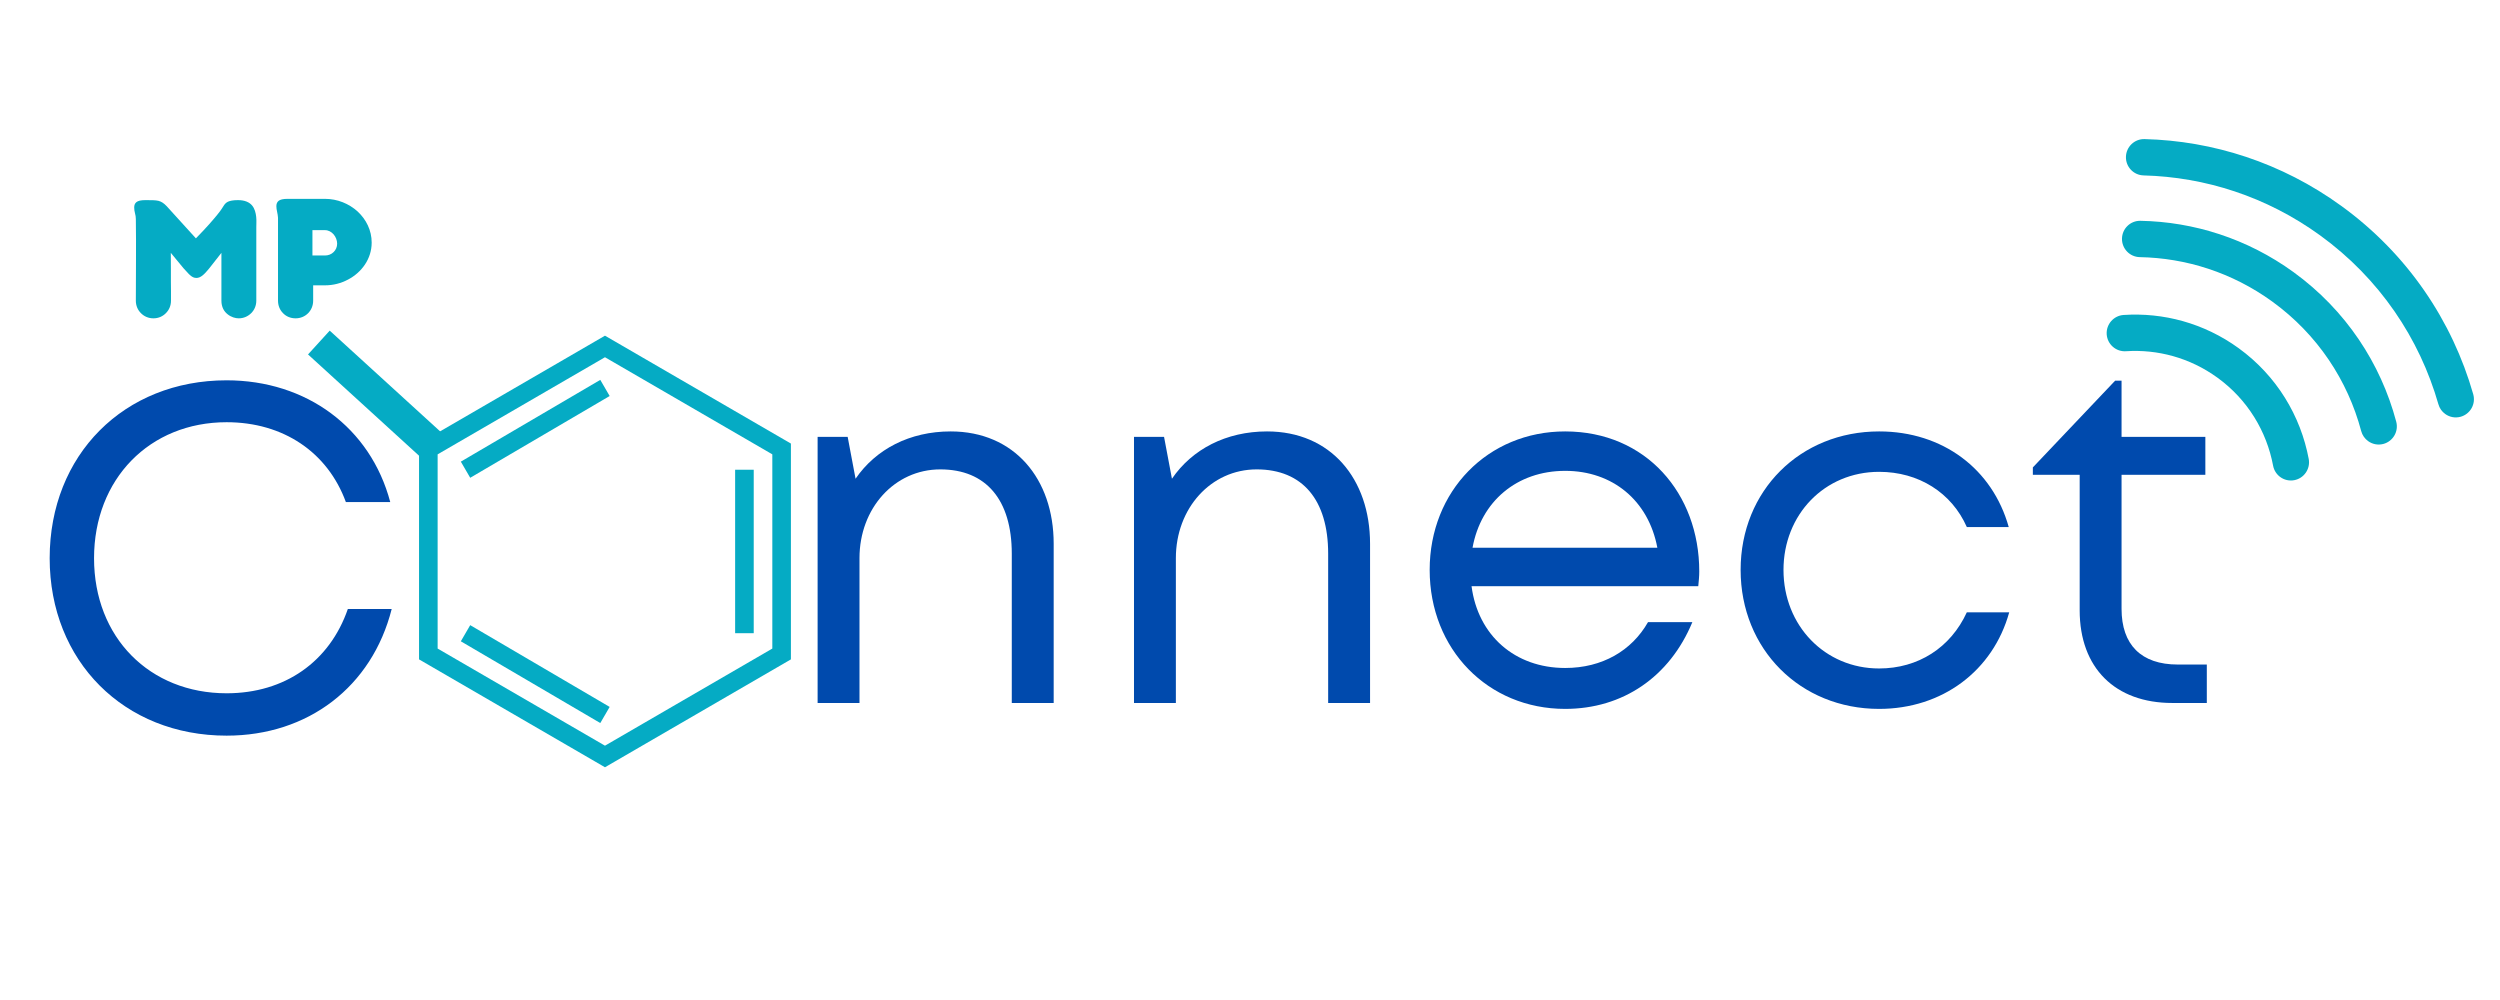 <svg xmlns="http://www.w3.org/2000/svg" xmlns:xlink="http://www.w3.org/1999/xlink" width="500" zoomAndPan="magnify" viewBox="0 0 375 150" height="200" preserveAspectRatio="xMidYMid meet" version="1.0"><defs><g/><clipPath id="e387b7a079"><path d="M 62.719 50.344 L 118.773 50.344 L 118.773 115.098 L 62.719 115.098 Z M 62.719 50.344 " clip-rule="nonzero"/></clipPath><clipPath id="a898a1be45"><path d="M 318.887 20.863 L 371.09 20.863 L 371.09 62.676 L 318.887 62.676 Z M 318.887 20.863 " clip-rule="nonzero"/></clipPath><clipPath id="e69ec8e4a3"><path d="M 316 47.16 L 346.43 47.16 L 346.43 72.074 L 316 72.074 Z M 316 47.16 " clip-rule="nonzero"/></clipPath></defs><g clip-path="url(#e387b7a079)"><path fill="#05abc4" d="M 90.746 50.352 L 62.855 66.535 L 62.855 98.906 L 90.746 115.09 L 118.637 98.906 L 118.637 66.535 Z M 90.746 53.586 L 115.848 68.152 L 115.848 97.285 L 90.746 111.852 L 65.645 97.285 L 65.645 68.152 Z M 90.043 56.98 L 69.125 69.246 L 70.531 71.668 L 91.449 59.402 Z M 110.27 70.457 L 110.27 94.984 L 113.059 94.984 L 113.059 70.457 Z M 70.531 93.773 L 69.125 96.195 L 90.043 108.457 L 91.449 106.039 Z M 70.531 93.773 " fill-opacity="1" fill-rule="nonzero"/></g><g clip-path="url(#a898a1be45)"><path fill="#05abc4" d="M 365.758 60.633 C 362.938 50.777 356.941 41.777 348.004 35.297 C 339.969 29.477 330.746 26.555 321.535 26.312 C 320.035 26.273 318.848 25.023 318.891 23.52 C 318.93 22.016 320.176 20.828 321.676 20.863 C 331.938 21.125 342.25 24.395 351.191 30.883 C 361.141 38.09 367.852 48.156 370.984 59.133 L 370.984 59.137 C 371.398 60.582 370.562 62.09 369.117 62.508 C 368.281 62.746 367.43 62.57 366.777 62.094 C 366.301 61.75 365.93 61.25 365.758 60.633 " fill-opacity="1" fill-rule="nonzero"/></g><path fill="#05abc4" d="M 354.18 64.66 C 352.168 57.098 347.656 50.18 340.84 45.234 C 334.809 40.863 327.875 38.699 320.965 38.57 C 319.465 38.539 318.27 37.297 318.297 35.793 C 318.324 34.289 319.562 33.09 321.062 33.121 C 329.043 33.266 337.074 35.777 344.027 40.816 C 351.887 46.516 357.117 54.535 359.434 63.254 C 359.824 64.707 358.957 66.199 357.508 66.59 C 356.688 66.809 355.852 66.629 355.215 66.164 C 354.723 65.809 354.348 65.289 354.18 64.66 " fill-opacity="1" fill-rule="nonzero"/><g clip-path="url(#e69ec8e4a3)"><path fill="#05abc4" d="M 340.965 69.855 C 340 64.715 337.164 59.949 332.609 56.645 C 328.465 53.645 323.629 52.379 318.902 52.684 C 317.402 52.789 316.105 51.648 316.004 50.148 C 315.91 48.648 317.043 47.348 318.539 47.246 C 324.477 46.852 330.598 48.457 335.797 52.227 C 341.516 56.371 345.102 62.402 346.309 68.844 L 346.309 68.848 C 346.582 70.324 345.613 71.75 344.137 72.027 C 343.371 72.172 342.625 71.98 342.043 71.559 C 341.5 71.164 341.098 70.566 340.965 69.855 " fill-opacity="1" fill-rule="nonzero"/></g><g fill="#004aad" fill-opacity="1"><g transform="translate(116.357, 105.447)"><g><path d="M 26.242 -40.734 C 20.109 -40.734 15.008 -38.07 11.977 -33.637 L 10.793 -39.918 L 6.285 -39.918 L 6.285 0 L 12.566 0 L 12.566 -21.734 C 12.566 -29.199 17.816 -35.039 24.691 -35.039 C 31.566 -35.039 35.41 -30.457 35.41 -22.398 L 35.41 0 L 41.695 0 L 41.695 -23.879 C 41.695 -33.637 35.781 -40.734 26.242 -40.734 Z M 26.242 -40.734 "/></g></g></g><g fill="#004aad" fill-opacity="1"><g transform="translate(163.814, 105.447)"><g><path d="M 26.242 -40.734 C 20.109 -40.734 15.008 -38.07 11.977 -33.637 L 10.793 -39.918 L 6.285 -39.918 L 6.285 0 L 12.566 0 L 12.566 -21.734 C 12.566 -29.199 17.816 -35.039 24.691 -35.039 C 31.566 -35.039 35.41 -30.457 35.41 -22.398 L 35.41 0 L 41.695 0 L 41.695 -23.879 C 41.695 -33.637 35.781 -40.734 26.242 -40.734 Z M 26.242 -40.734 "/></g></g></g><g fill="#004aad" fill-opacity="1"><g transform="translate(211.271, 105.447)"><g><path d="M 43.617 -19.738 C 43.617 -31.418 35.633 -40.734 23.508 -40.734 C 11.902 -40.734 3.18 -31.789 3.18 -19.961 C 3.18 -8.059 11.902 0.887 23.508 0.887 C 32.156 0.887 39.18 -3.918 42.582 -12.125 L 35.93 -12.125 C 33.488 -7.836 29.055 -5.25 23.508 -5.25 C 15.969 -5.25 10.422 -10.129 9.461 -17.52 L 43.469 -17.52 C 43.543 -18.258 43.617 -19 43.617 -19.738 Z M 23.508 -34.82 C 30.605 -34.82 36 -30.383 37.332 -23.285 L 9.609 -23.285 C 10.867 -30.234 16.262 -34.82 23.508 -34.82 Z M 23.508 -34.82 "/></g></g></g><g fill="#004aad" fill-opacity="1"><g transform="translate(257.989, 105.447)"><g><path d="M 23.879 0.887 C 33.34 0.887 40.953 -4.805 43.395 -13.602 L 37.035 -13.602 C 34.598 -8.281 29.719 -5.176 23.879 -5.176 C 15.746 -5.176 9.535 -11.605 9.535 -19.961 C 9.535 -28.238 15.672 -34.672 23.879 -34.672 C 29.793 -34.672 34.746 -31.566 37.035 -26.391 L 43.32 -26.391 C 40.883 -35.113 33.414 -40.734 23.879 -40.734 C 12.051 -40.734 3.105 -31.863 3.105 -19.961 C 3.105 -8.059 12.051 0.887 23.879 0.887 Z M 23.879 0.887 "/></g></g></g><g fill="#004aad" fill-opacity="1"><g transform="translate(303.819, 105.447)"><g><path d="M 22.844 -5.766 C 17.371 -5.766 14.414 -8.723 14.414 -14.121 L 14.414 -34.227 L 26.984 -34.227 L 26.984 -39.918 L 14.414 -39.918 L 14.414 -48.348 L 13.453 -48.348 L 1.109 -35.336 L 1.109 -34.227 L 8.133 -34.227 L 8.133 -13.898 C 8.133 -5.25 13.453 0 22.031 0 L 27.203 0 L 27.203 -5.766 Z M 22.844 -5.766 "/></g></g></g><g fill="#004aad" fill-opacity="1"><g transform="translate(3.978, 109.535)"><g><path d="M 30.016 0.812 C 42.211 0.812 51.82 -6.504 54.777 -18.188 L 48.199 -18.188 C 45.465 -10.277 38.738 -5.543 30.016 -5.543 C 18.48 -5.543 10.129 -13.898 10.129 -25.801 C 10.129 -37.703 18.48 -46.203 30.016 -46.203 C 38.516 -46.203 45.168 -41.695 47.902 -34.227 L 54.559 -34.227 C 51.602 -45.391 41.988 -52.488 30.016 -52.488 C 14.637 -52.488 3.473 -41.324 3.473 -25.801 C 3.473 -10.348 14.637 0.812 30.016 0.812 Z M 30.016 0.812 "/></g></g></g><g fill="#05abc4" fill-opacity="1"><g transform="translate(18.751, 47.48)"><g><path d="M 9.359 -6.613 C 9.508 -6.438 9.656 -6.289 9.805 -6.168 C 10.09 -5.926 10.348 -5.789 10.711 -5.789 C 11.375 -5.789 11.918 -6.355 12.633 -7.223 L 14.461 -9.551 L 14.461 -2.379 C 14.461 -1.422 14.852 -0.758 15.391 -0.34 C 15.918 0.094 16.57 0.27 17.055 0.27 C 17.801 0.27 18.449 -0.027 18.938 -0.516 C 19.41 -0.988 19.695 -1.637 19.695 -2.379 L 19.695 -13.402 C 19.695 -13.578 19.695 -13.809 19.707 -14.082 C 19.719 -14.352 19.707 -14.637 19.68 -14.945 C 19.613 -15.543 19.465 -16.176 19.059 -16.664 C 18.652 -17.137 17.988 -17.461 16.961 -17.461 C 16.219 -17.461 15.758 -17.367 15.434 -17.219 C 15.109 -17.055 14.945 -16.84 14.797 -16.609 L 14.527 -16.191 C 14.391 -15.973 14.176 -15.676 13.863 -15.297 C 13.242 -14.527 12.242 -13.363 10.633 -11.727 L 6.25 -16.555 C 5.816 -17.004 5.477 -17.23 5.02 -17.355 C 4.559 -17.461 3.965 -17.461 3.059 -17.461 C 2.367 -17.461 1.961 -17.355 1.719 -17.164 C 1.473 -16.977 1.379 -16.691 1.379 -16.367 C 1.379 -16.07 1.422 -15.77 1.5 -15.488 C 1.582 -15.203 1.625 -14.906 1.625 -14.621 C 1.648 -12.578 1.664 -10.551 1.648 -8.52 C 1.637 -6.48 1.625 -4.438 1.625 -2.379 C 1.625 -1.637 1.906 -0.988 2.379 -0.516 C 2.855 -0.027 3.504 0.27 4.262 0.27 C 5.02 0.27 5.668 -0.027 6.141 -0.516 C 6.613 -0.988 6.898 -1.637 6.898 -2.379 L 6.898 -3.828 C 6.883 -4.289 6.883 -4.789 6.883 -5.316 L 6.883 -7.129 C 6.871 -7.805 6.871 -8.617 6.871 -9.551 L 8.793 -7.223 Z M 9.359 -6.613 "/></g></g></g><g fill="#05abc4" fill-opacity="1"><g transform="translate(39.779, 47.48)"><g><path d="M 15.973 -11.09 C 15.973 -12.93 15.148 -14.566 13.863 -15.758 C 12.566 -16.934 10.82 -17.652 8.98 -17.652 L 3.355 -17.652 C 2.664 -17.652 2.258 -17.543 2.016 -17.355 C 1.773 -17.164 1.676 -16.879 1.676 -16.555 C 1.676 -16.297 1.719 -16.016 1.785 -15.719 C 1.852 -15.406 1.906 -15.109 1.922 -14.812 L 1.922 -2.379 C 1.922 -1.637 2.203 -0.973 2.68 -0.5 C 3.152 -0.012 3.801 0.27 4.559 0.27 C 5.301 0.27 5.953 -0.012 6.438 -0.5 C 6.91 -0.973 7.195 -1.637 7.195 -2.379 L 7.195 -4.68 L 8.98 -4.68 C 10.211 -4.68 11.391 -4.992 12.43 -5.547 C 13.457 -6.086 14.336 -6.859 14.973 -7.816 C 15.609 -8.777 15.973 -9.887 15.973 -11.09 Z M 10.793 -10.93 C 10.793 -10.43 10.59 -9.98 10.266 -9.672 C 9.941 -9.348 9.48 -9.156 8.98 -9.156 L 7.086 -9.156 L 7.086 -12.957 L 8.98 -12.957 C 9.48 -12.957 9.941 -12.699 10.266 -12.32 C 10.59 -11.941 10.793 -11.43 10.793 -10.93 Z M 10.793 -10.93 "/></g></g></g><path stroke-linecap="butt" transform="matrix(-0.72, -0.657, 0.651, -0.714, 63.339, 68.799)" fill="none" stroke-linejoin="miter" d="M 0.003 2.5 L 23.798 2.498 " stroke="#05abc4" stroke-width="5" stroke-opacity="1" stroke-miterlimit="4"/></svg>
